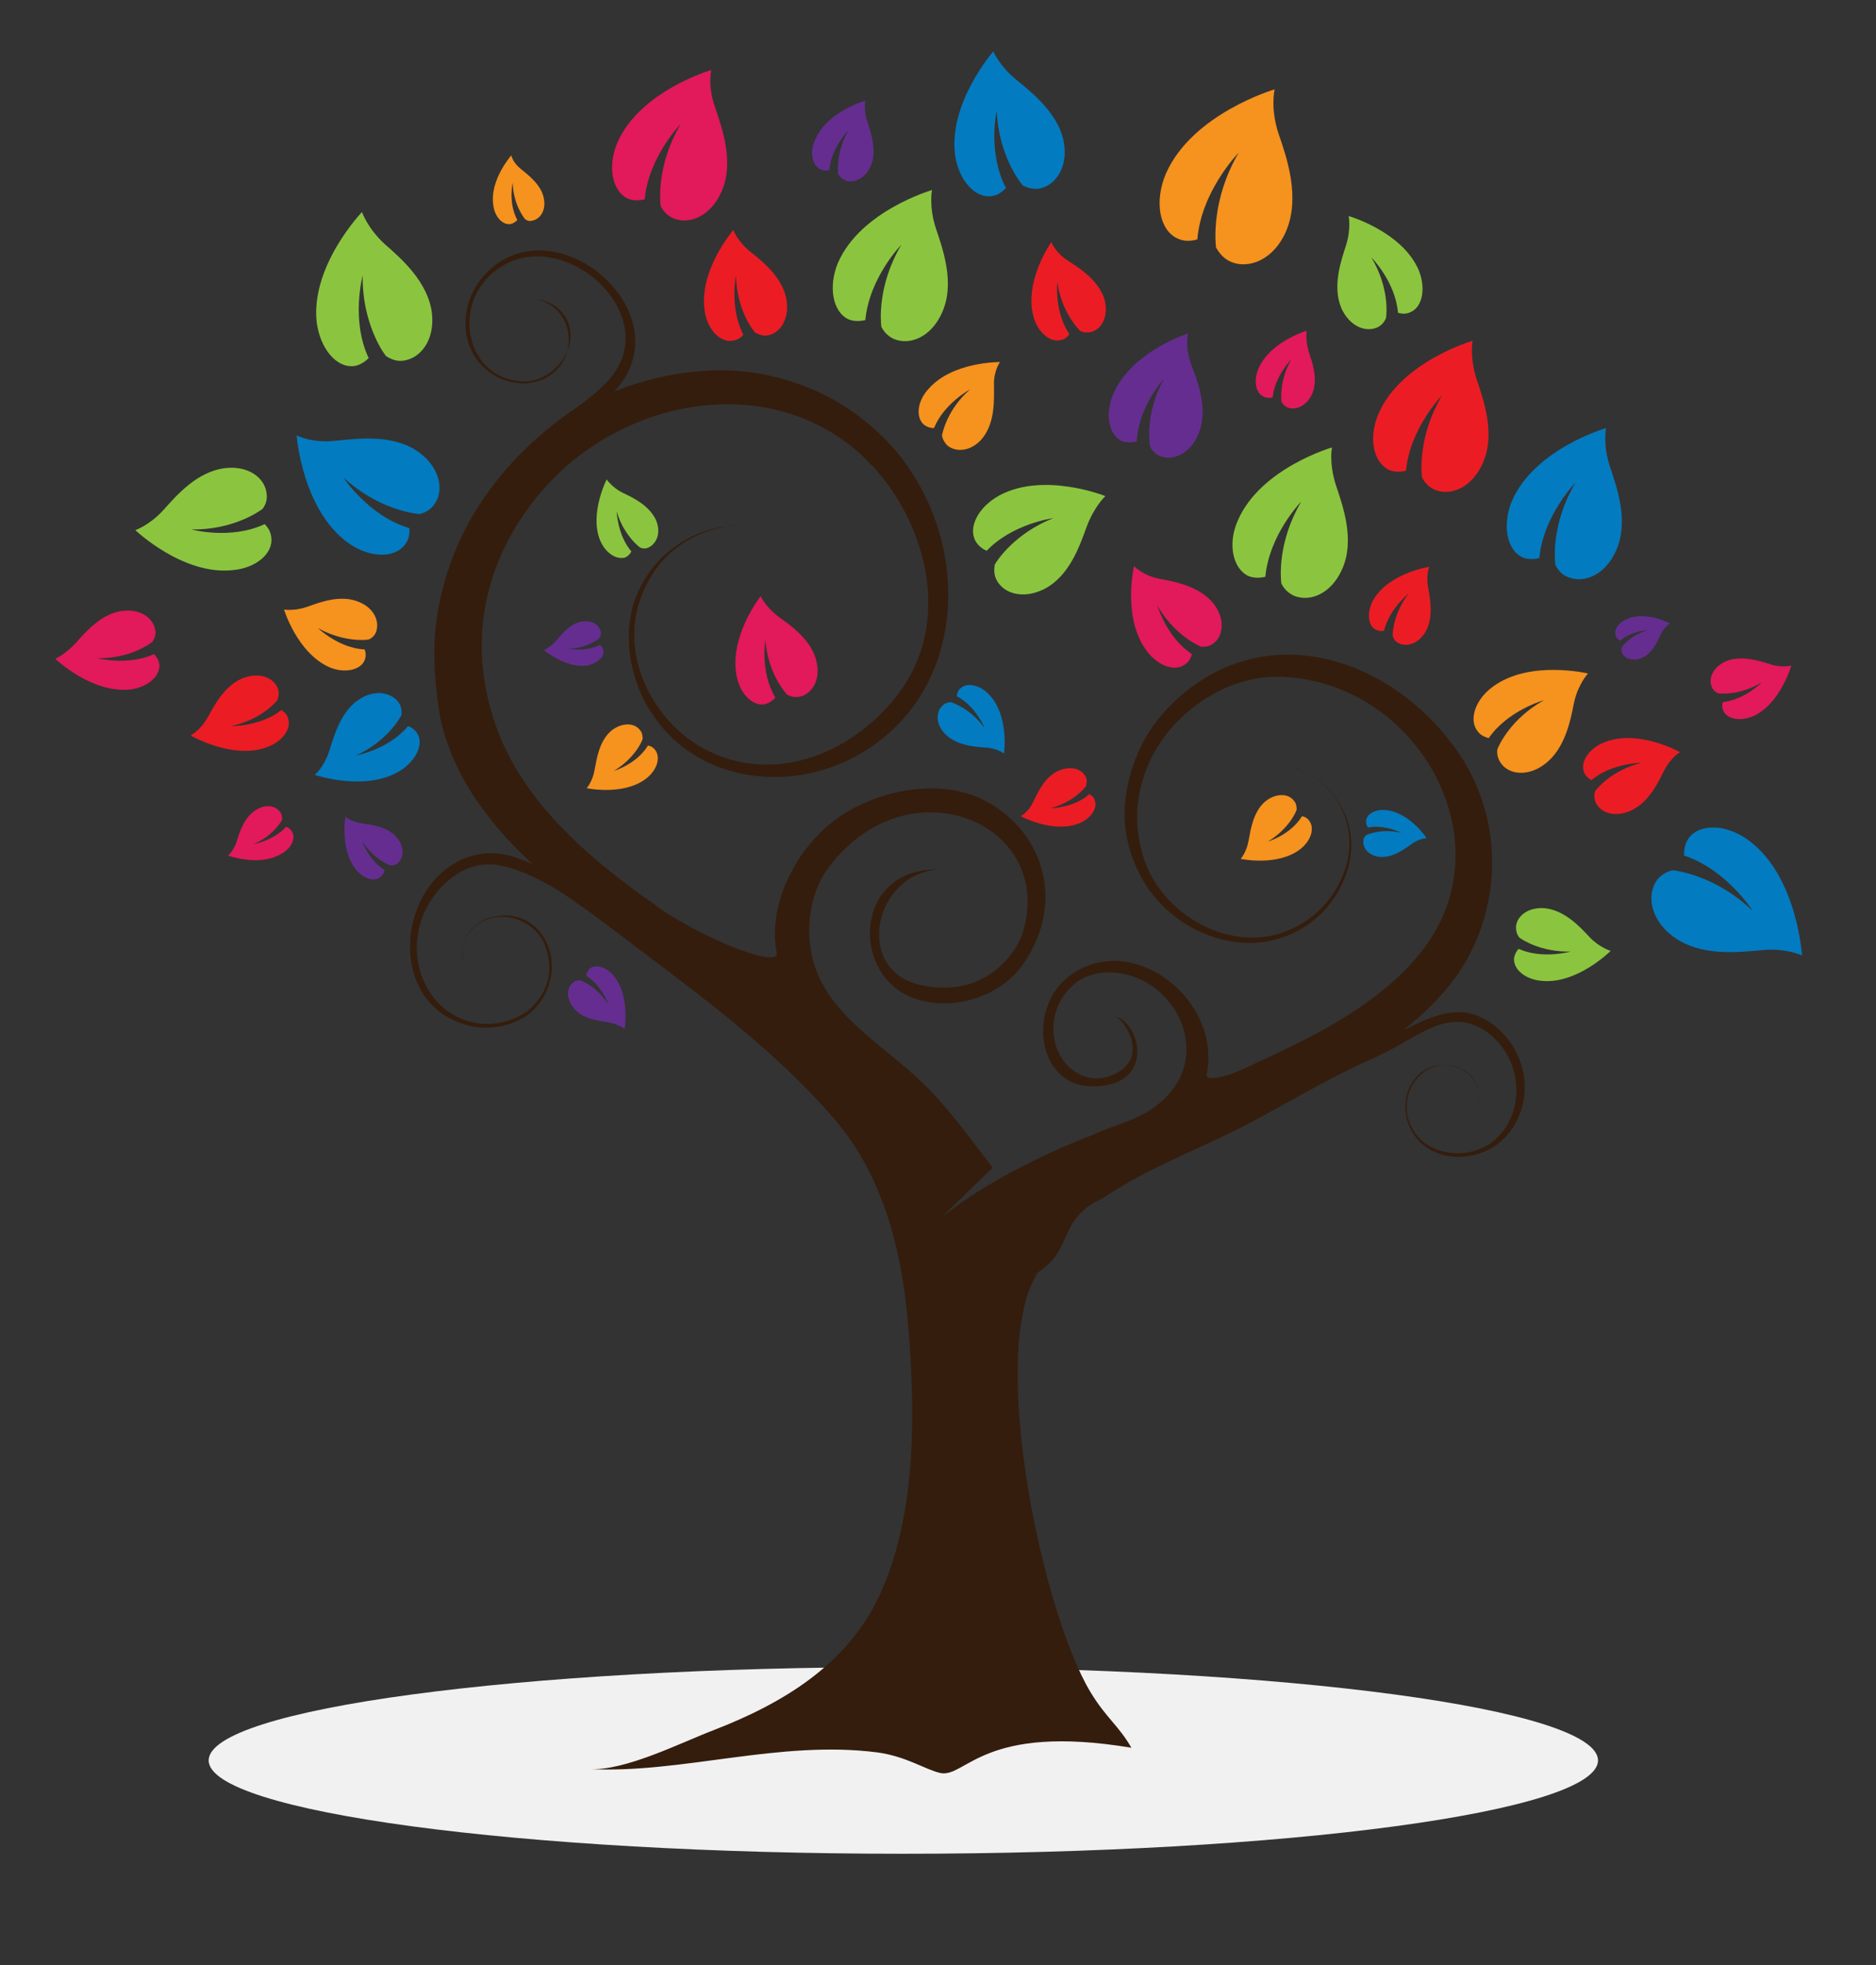 <?xml version="1.0" encoding="utf-8"?>
<!-- Generator: Adobe Illustrator 19.0.0, SVG Export Plug-In . SVG Version: 6.00 Build 0)  -->
<svg version="1.1" id="Layer_1" xmlns="http://www.w3.org/2000/svg" xmlns:xlink="http://www.w3.org/1999/xlink" x="0px" y="0px"
	 viewBox="0 0 281.4 294.7" style="enable-background:new 0 0 281.4 294.7;" xml:space="preserve">
<rect x="0" y="0" width="281.4" height="294.7" fill="#333333" stroke="none"/>
<style type="text/css">
	.st0{fill:#F1F1F2;}
	.st1{fill:#341D0D;}
	.st2{fill:#EC1C24;}
	.st3{fill:#037BC0;}
	.st4{fill:#8BC53F;}
	.st5{fill:#E2195B;}
	.st6{fill:#F6921E;}
	.st7{fill:#652D90;}
</style>
<g id="XMLID_2_">
	<path id="XMLID_46_" class="st0" d="M239.7,264c0,7.7-46.6,14-104.2,14c-57.5,0-104.2-6.3-104.2-14c0-7.7,46.6-14,104.2-14
		C193.1,250,239.7,256.3,239.7,264z"/>
	<path id="XMLID_45_" class="st1" d="M228.2,159.7c-1.1-3.7-4.3-7.1-8.1-7.8c-2.4-0.4-4.8,0.4-6.9,1.3c-0.9,0.4-1.8,0.9-2.7,1.3
		c1.9-1.5,3.8-3.2,5.5-5.1c9-9.6,10.4-24.6,3.3-35.7c-7.7-12-23.1-19.8-36.8-13c-5.3,2.7-9.9,7.3-12.1,12.9c-1.1,2.9-1.8,5.9-1.7,9
		c0.1,3.6,1.3,7.1,3.1,10c3.7,5.8,10.2,9,16.2,8.8c3-0.1,5.7-1.1,8-2.6c2.2-1.5,3.9-3.5,5-5.6c1.1-2.1,1.7-4.3,1.7-6.4
		c0-2.1-0.5-3.9-1.3-5.4c-1.5-3.1-3.8-4.7-5.4-5.5c-0.8-0.4-1.5-0.6-1.9-0.8c-0.5-0.1-0.7-0.2-0.7-0.2s0.2,0.1,0.7,0.2
		c0.4,0.1,1.1,0.4,1.9,0.8c1.6,0.8,3.9,2.5,5.3,5.5c0.7,1.5,1.2,3.4,1.1,5.4c0,2-0.7,4.2-1.8,6.2c-1.1,2-2.8,3.9-5,5.3
		c-2.2,1.4-4.8,2.3-7.6,2.3c-7,0.1-14-4.9-16.3-11.5c-1.9-5.5-1.4-11,1.4-16.2c3.7-6.7,11.5-11.8,19.3-11.4
		c20.5,0.9,34,25.2,20.5,41.6c-6.8,8.3-17.1,12.9-26.6,17.3c-2.6,1.2-5.6,1.8-5.3,0.7c2.3-11.1-11.1-21.7-20.5-14.8
		c-6.4,4.7-5,16.2,2.9,16.6c10,0.4,7.9-9.5,3.8-10.5c1.6,0.6,4.9,5.9,0.5,8.4c-4.8,2.8-9.7-1.2-9.7-6.5c0-4.1,2.9-7.9,7.1-8.4
		c11-1.2,18.8,13.8,6.9,20.9c-1.9,1.1-4.1,1.8-6.2,2.6c-0.7,0.3-1.3,0.5-1.9,0.8c-15.5,6-22.8,12.5-22.8,12.5l7.8-7.6
		c-3.1-4-6.1-8.2-9.6-11.8c-7.5-7.7-18.4-12.2-17.9-24.6c0.1-2.7,1-6,2.6-8.2c12-16.7,34.8-7,29.3,9.7c-0.6,1.9-5,9.8-15.3,7.5
		c-10-2.3-6.9-16.8,2.9-17.3c-13.2-0.4-13.5,16.8-2.9,19.6c5.6,1.5,12.3-0.7,15.6-5.6c6.5-9.6,2.5-20.2-6.2-24.5
		c-7-3.4-16.4-1.2-22.2,3.1c-5.8,4.4-10.1,12.6-8.7,19.9c0.5,2.4-11-2-18.3-7.2l0-0.1c0,0-0.1,0-0.1,0c-11.5-8.1-21-16.9-24.4-28.9
		c-4.6-15.8,2.7-27.9,8.6-34.2c12-12.9,33.4-16.8,47.1-4.1c9.3,8.7,13.7,24.3,5.6,35.3c-6.5,8.9-18.3,14.1-28.8,8.9
		c-7.9-3.9-13.1-13.7-10.3-22.3c0.7-2.3,1.9-4.3,3.2-5.9c2.7-3.1,5.8-4.4,7.9-5c1.1-0.3,1.9-0.4,2.5-0.5c0.6,0,0.9-0.1,0.9-0.1
		s-0.3,0-0.9,0.1c-0.6,0.1-1.4,0.1-2.5,0.4c-2.1,0.5-5.3,1.8-8.2,4.8c-1.4,1.5-2.7,3.5-3.6,5.9c-0.8,2.4-1.1,5.2-0.7,8.2
		c0.4,2.9,1.4,6,3.3,8.8c6.6,10.2,20.4,12,30.6,6.4c17.9-9.8,17.6-34.6,3.9-48c-6.9-6.8-16.6-10.4-26.4-9.8
		c-4.7,0.3-9.3,1.3-13.7,3.1c0.1-0.2,0.3-0.3,0.4-0.5c9.8-11.6-9.6-27.9-19.8-17.1c-2.2,2.3-3.3,5.6-2.9,8.7c0.2,1.5,0.8,3,1.6,4.1
		c0.9,1.2,2,2.1,3.2,2.7c1.2,0.6,2.6,0.9,3.9,0.9c1.3,0,2.6-0.4,3.6-1c4.8-2.9,3.9-10.4-1.7-11.6c0.2,0,0.5,0.1,0.7,0.1
		c0.7,0.2,1.8,0.5,2.8,1.5c4,4.1-0.2,10.7-5.4,10.7c-8.3-0.2-10.7-10.4-5.3-15.7c9.5-9.5,27.1,5.3,18,15.5c-0.9,1-1.8,1.8-2.8,2.6
		c-1,0.8-2,1.5-3,2.2c-11.1,7.8-18.8,19-20.2,32.7c-0.5,5.2,0.4,12,1,14.3c1.2,4.6,3.4,8.9,6.1,12.5c2.3,3.2,4.9,5.9,7.5,8.3
		c-1.1-0.5-2.3-1-3.5-1.3c-1.4-0.3-3-0.5-4.5-0.2c-12,2.2-14.7,21.7-2.3,25.5c3.1,1,6.5,0.5,9.1-1.1c1.3-0.8,2.3-2,3-3.3
		c0.7-1.3,1-2.7,1.1-4.1c0-1.4-0.3-2.7-0.9-3.9c-0.6-1.2-1.4-2.2-2.4-2.8c-1-0.7-2.1-1-3.2-1.1c-1.1-0.1-2.1,0.1-3.1,0.4
		c-0.9,0.3-1.7,0.9-2.3,1.5c-0.6,0.6-1,1.3-1.2,2c-0.5,1.3-0.3,2.5-0.2,3.2c0.1,0.4,0.2,0.6,0.3,0.8c0.1,0.2,0.1,0.3,0.1,0.3
		s0-0.1-0.1-0.3c-0.1-0.2-0.2-0.4-0.3-0.8c-0.2-0.7-0.3-1.9,0.2-3.2c0.2-0.6,0.6-1.3,1.2-1.9c3.1-3.3,8.9-1.8,10.7,2.1
		c0.5,1.1,0.8,2.5,0.8,3.8c0,1.3-0.4,2.7-1.1,3.9c-0.7,1.2-1.7,2.3-2.9,3c-2.5,1.5-5.7,1.9-8.6,0.9c-6.1-2.1-8.6-9.2-6.6-15
		c1.3-3.9,4.8-7.7,9-8.3c1.3-0.2,2.6,0,3.8,0.3c5.7,1.6,10.6,5.4,15.3,8.9c11.8,9,24.4,17.8,34.1,29.2c6.9,8.2,9.7,18.8,10.7,29.3
		c1.2,13.3,1.6,29.5-4.2,41.9c-4.8,10.3-14.4,16.1-24.7,20.1c-5,1.9-13.4,6.2-18.8,5.9c13.9,0.7,28.5-4.4,43.2-2.5
		c4.4,0.6,7.2,2.6,9.5,3.1c3.8,0.7,6.4-7.5,28.6-3.8c-1.8-3.2-3.8-4.5-6.1-8.3c-7.4-12.2-15.5-51.5-7.9-63c5.3-3.4,3-7.7,9.1-10.8
		c0.8-0.4,1.5-0.9,2.3-1.4c6.4-4,13.5-6.6,20.2-10.1c6.2-3.3,12.3-7,18.7-9.8c1.5-0.7,3.1-1.5,4.8-2.5c2.6-1.5,5.6-3.3,8.7-2.9
		c3.5,0.5,6.4,3.6,7.4,6.8c1.2,3.5,0.5,7.8-2.3,10.5c-0.9,0.9-2,1.5-3.2,1.9c-2.4,0.8-5,0.5-7.1-0.7c-1-0.6-1.9-1.5-2.4-2.5
		c-0.6-1-0.9-2.1-0.9-3.2c-0.1-4,3.6-7.5,7.6-6.1c0.7,0.3,1.4,0.7,1.9,1.2c0.5,0.5,0.8,1.1,1,1.6c0.3,0.9,0.3,1.9,0.1,2.8
		c1.2-4.6-4.5-7.5-8.1-5c-0.8,0.5-1.5,1.4-2,2.3c-0.5,1-0.7,2.1-0.7,3.2c0,1.1,0.3,2.3,0.9,3.4c2.6,4.9,9.6,5.1,13.5,1.6
		C228.5,168.2,229.4,163.5,228.2,159.7z"/>
	<path id="XMLID_44_" class="st2" d="M155,120.2c0.7-1.4,1.8-3.9,4-4.7c1.8-0.7,3.4-0.1,3.9,1.1c0.2,0.4,0.1,0.8,0,1.3
		c-0.2,0.3-1.9,2.4-5.3,3.3c0,0,3.4,0,5.8-2.1c0.4,0.2,0.7,0.5,0.8,0.9c0.5,1.2-0.6,2.8-2.4,3.5c-3.9,1.5-8.7-1.1-8.7-1.1
		S154.3,121.8,155,120.2z"/>
	<path id="XMLID_43_" class="st3" d="M50.3,66.1c3.2-0.3,8.6-1.1,12.5,1.7c3.2,2.3,3.9,5.8,2.3,7.9c-0.5,0.7-1.3,1.2-2.2,1.4
		c-0.8-0.1-6.2-0.7-11.4-5.5c0,0,3.8,5.8,9.9,7.6c0.1,0.9-0.1,1.7-0.6,2.4c-1.6,2.2-5.4,2.1-8.6-0.2c-6.9-5-7.7-16.1-7.7-16.1
		S46.8,66.5,50.3,66.1z"/>
	<path id="XMLID_42_" class="st4" d="M140.4,34.3c1,3,2.9,8.2,0.9,12.6c-1.6,3.6-4.8,5-7.3,3.9c-0.8-0.4-1.4-1-1.8-1.8
		c-0.1-0.8-0.6-6.2,3-12.3c0,0-4.8,4.9-5.4,11.3c-0.9,0.2-1.7,0.2-2.5-0.1c-2.4-1.1-3.1-4.9-1.6-8.5c3.4-7.8,14.1-10.9,14.1-10.9
		S139.3,31,140.4,34.3z"/>
	<path id="XMLID_41_" class="st5" d="M107.3,16.2c1,3,2.9,8.2,0.9,12.6c-1.6,3.6-4.8,5-7.3,3.9c-0.8-0.4-1.4-1-1.8-1.8
		c-0.1-0.8-0.6-6.2,3-12.3c0,0-4.8,4.9-5.4,11.3c-0.9,0.2-1.7,0.2-2.5-0.1c-2.4-1.1-3.1-4.9-1.6-8.4c3.4-7.8,14.1-10.9,14.1-10.9
		S106.1,12.9,107.3,16.2z"/>
	<path id="XMLID_40_" class="st6" d="M191.8,20.1c1.2,3.5,3.3,9.5,1.1,14.6c-1.8,4.2-5.6,5.8-8.4,4.5c-0.9-0.4-1.6-1.2-2.1-2.1
		c-0.1-0.9-0.7-7.2,3.4-14.2c0,0-5.6,5.7-6.2,13c-1,0.3-2,0.3-2.9-0.1c-2.8-1.2-3.6-5.6-1.8-9.8c4-9,16.3-12.6,16.3-12.6
		S190.5,16.2,191.8,20.1z"/>
	<path id="XMLID_39_" class="st4" d="M201.9,36.8c-0.7,2.2-2.1,6.1-0.7,9.4c1.2,2.7,3.6,3.7,5.4,2.9c0.6-0.3,1-0.7,1.3-1.4
		c0.1-0.6,0.5-4.6-2.2-9.1c0,0,3.6,3.6,4,8.3c0.6,0.2,1.3,0.2,1.9-0.1c1.8-0.8,2.3-3.6,1.2-6.3c-2.5-5.8-10.5-8.1-10.5-8.1
		S202.7,34.3,201.9,36.8z"/>
	<path id="XMLID_38_" class="st5" d="M265.5,99.6c-1.6-0.5-4.4-1.4-6.7-0.4c-1.9,0.9-2.6,2.6-2,3.9c0.2,0.4,0.5,0.7,1,0.9
		c0.4,0,3.3,0.3,6.5-1.7c0,0-2.5,2.6-5.9,3c-0.1,0.5-0.1,0.9,0.1,1.3c0.6,1.3,2.6,1.6,4.5,0.8c4.1-1.9,5.7-7.6,5.7-7.6
		S267.3,100.2,265.5,99.6z"/>
	<path id="XMLID_37_" class="st2" d="M221.5,56.9c1,3,2.9,8.2,0.9,12.6c-1.6,3.6-4.8,5-7.3,3.9c-0.8-0.4-1.4-1-1.8-1.8
		c-0.1-0.8-0.6-6.2,3-12.3c0,0-4.8,4.9-5.4,11.3c-0.9,0.2-1.7,0.2-2.5-0.1c-2.4-1.1-3.2-4.9-1.6-8.5c3.4-7.8,14.1-10.9,14.1-10.9
		S220.4,53.5,221.5,56.9z"/>
	<path id="XMLID_36_" class="st3" d="M241.5,70c1,3,2.9,8.2,0.9,12.6c-1.6,3.6-4.8,5-7.3,3.9c-0.8-0.3-1.4-1-1.8-1.8
		c-0.1-0.8-0.6-6.2,3-12.3c0,0-4.8,4.9-5.4,11.3c-0.9,0.2-1.7,0.2-2.5-0.1c-2.4-1.1-3.1-4.9-1.6-8.5c3.4-7.8,14.1-10.9,14.1-10.9
		S240.4,66.7,241.5,70z"/>
	<path id="XMLID_35_" class="st3" d="M264.2,142.5c-3.4,0.3-9.2,1-13.3-2.1c-3.3-2.5-4-6.2-2.3-8.5c0.6-0.7,1.4-1.2,2.3-1.4
		c0.8,0.1,6.6,0.9,12,6.1c0,0-3.9-6.2-10.3-8.3c0-1,0.2-1.9,0.7-2.6c1.7-2.3,5.8-2.1,9.1,0.4c7.2,5.4,7.9,17.2,7.9,17.2
		S267.9,142.1,264.2,142.5z"/>
	<path id="XMLID_34_" class="st4" d="M57.7,36.6c2.4,2.1,6.6,5.7,7.1,10.5c0.4,3.9-1.7,6.7-4.4,7c-0.9,0.1-1.7-0.2-2.5-0.7
		c-0.5-0.6-3.6-5.1-3.5-12.1c0,0-1.8,6.7,0.9,12.4c-0.6,0.6-1.4,1.1-2.2,1.2c-2.7,0.3-5.1-2.7-5.6-6.6c-0.9-8.5,6.8-16.5,6.8-16.5
		S55.1,34.2,57.7,36.6z"/>
	<path id="XMLID_33_" class="st4" d="M24.5,76.5c1.9-2.1,5-5.8,9.3-6.3c3.5-0.4,6,1.5,6.2,3.9c0.1,0.8-0.1,1.5-0.6,2.2
		c-0.5,0.4-4.5,3.2-10.7,3.1c0,0,5.9,1.6,11-0.8c0.6,0.6,0.9,1.2,1,2c0.3,2.4-2.3,4.6-5.8,4.9c-7.5,0.8-14.6-6-14.6-6
		S22.4,78.8,24.5,76.5z"/>
	<path id="XMLID_32_" class="st5" d="M11.4,96.4c1.4-1.6,3.9-4.5,7.1-4.8c2.7-0.3,4.6,1.2,4.8,3c0.1,0.6-0.1,1.2-0.5,1.7
		c-0.4,0.3-3.4,2.5-8.2,2.4c0,0,4.5,1.2,8.5-0.6c0.4,0.4,0.7,0.9,0.8,1.5c0.2,1.8-1.8,3.5-4.4,3.8c-5.8,0.6-11.2-4.6-11.2-4.6
		S9.7,98.2,11.4,96.4z"/>
	<path id="XMLID_31_" class="st5" d="M35.5,126.2c0.4-1.3,1.1-3.7,3-4.8c1.5-0.9,3-0.5,3.6,0.5c0.2,0.3,0.2,0.7,0.2,1.1
		c-0.2,0.3-1.4,2.4-4.3,3.6c0,0,3-0.5,4.9-2.6c0.4,0.1,0.7,0.4,0.9,0.7c0.6,1-0.1,2.6-1.7,3.4c-3.3,1.9-7.9,0.2-7.9,0.2
		S35,127.7,35.5,126.2z"/>
	<path id="XMLID_30_" class="st6" d="M46.1,91c1.9-0.7,5.1-1.9,7.8-0.7c2.2,0.9,3.1,2.9,2.5,4.5c-0.2,0.5-0.6,0.9-1.1,1.1
		c-0.5,0.1-3.8,0.4-7.6-1.7c0,0,3.1,3,7,3.2c0.2,0.5,0.2,1.1,0,1.6c-0.6,1.5-3,2-5.2,1.1c-4.9-2.1-6.9-8.7-6.9-8.7S44,91.7,46.1,91z
		"/>
	<path id="XMLID_29_" class="st5" d="M196.3,52.7c0.5,1.5,1.5,4.2,0.5,6.4c-0.8,1.8-2.5,2.5-3.7,2c-0.4-0.2-0.7-0.5-0.9-0.9
		c0-0.4-0.3-3.2,1.5-6.3c0,0-2.5,2.5-2.8,5.7c-0.4,0.1-0.9,0.1-1.3-0.1c-1.3-0.5-1.6-2.5-0.8-4.3c1.8-4,7.2-5.6,7.2-5.6
		S195.8,51,196.3,52.7z"/>
	<path id="XMLID_28_" class="st5" d="M116.8,92.5c1.8,1.3,5,3.5,5.7,6.8c0.6,2.7-0.7,4.8-2.6,5.2c-0.6,0.1-1.2,0-1.8-0.3
		c-0.4-0.4-2.9-3.3-3.3-8.2c0,0-0.8,4.8,1.5,8.6c-0.4,0.5-0.9,0.8-1.5,1c-1.8,0.4-3.8-1.5-4.3-4.2c-1.2-5.9,3.6-12,3.6-12
		S114.8,91,116.8,92.5z"/>
	<path id="XMLID_27_" class="st4" d="M93.4,73.9c1.5,0.7,4,1.9,5,4.1c0.8,1.9,0.1,3.5-1.1,4.1c-0.4,0.2-0.9,0.2-1.3,0
		c-0.3-0.2-2.5-2-3.5-5.4c0,0,0.1,3.5,2.2,6c-0.2,0.4-0.5,0.7-0.9,0.9C92.4,84,90.8,82.9,90,81c-1.6-4,1-9.1,1-9.1
		S91.8,73.1,93.4,73.9z"/>
	<path id="XMLID_26_" class="st7" d="M83.4,96.1c0.8-0.9,2.1-2.6,3.9-2.9c1.5-0.2,2.6,0.5,2.8,1.5c0.1,0.3,0,0.7-0.2,1
		c-0.2,0.2-1.9,1.5-4.6,1.6c0,0,2.6,0.5,4.7-0.6c0.3,0.2,0.4,0.5,0.5,0.8c0.2,1-0.9,2-2.4,2.3c-3.2,0.5-6.5-2.3-6.5-2.3
		S82.5,97.1,83.4,96.1z"/>
	<path id="XMLID_25_" class="st6" d="M89.2,115.4c0.3-1.6,0.7-4.4,2.6-5.9c1.6-1.2,3.4-1.1,4.2,0c0.3,0.3,0.4,0.8,0.4,1.3
		c-0.1,0.4-1.2,2.9-4.3,4.8c0,0,3.4-1,5.1-3.8c0.5,0.1,0.8,0.3,1.1,0.7c0.8,1.1,0.3,2.9-1.3,4.2c-3.4,2.7-9,1.5-9,1.5
		S88.9,117.2,89.2,115.4z"/>
	<path id="XMLID_24_" class="st3" d="M147.8,112.1c-1.6-0.1-4.4-0.3-6.1-2.1c-1.4-1.5-1.3-3.3-0.3-4.2c0.3-0.3,0.8-0.5,1.2-0.5
		c0.4,0.1,3,1,5.1,3.9c0,0-1.3-3.3-4.2-4.8c0.1-0.5,0.2-0.9,0.6-1.2c1-0.9,2.9-0.5,4.3,1c3,3.2,2.2,8.8,2.2,8.8
		S149.6,112.2,147.8,112.1z"/>
	<path id="XMLID_23_" class="st6" d="M187.3,126c0.3-1.6,0.7-4.4,2.6-5.9c1.6-1.2,3.4-1.1,4.2,0c0.3,0.3,0.4,0.8,0.4,1.3
		c-0.1,0.4-1.2,2.9-4.3,4.8c0,0,3.4-1,5.1-3.8c0.5,0.1,0.8,0.3,1.1,0.7c0.8,1.1,0.3,2.9-1.3,4.2c-3.4,2.7-9,1.5-9,1.5
		S187,127.8,187.3,126z"/>
	<path id="XMLID_22_" class="st3" d="M211.7,126.6c-1.1,0.8-2.9,2.1-4.8,1.9c-1.6-0.2-2.5-1.3-2.4-2.4c0-0.4,0.2-0.7,0.5-0.9
		c0.3-0.1,2.3-1,5.2-0.3c0,0-2.5-1.3-5-0.8c-0.2-0.3-0.3-0.6-0.3-1c0.1-1.1,1.5-1.8,3.1-1.6c3.5,0.4,6,4.2,6,4.2
		S212.9,125.7,211.7,126.6z"/>
	<path id="XMLID_21_" class="st7" d="M130.1,18.2c0.5,1.6,1.5,4.4,0.5,6.7c-0.8,1.9-2.6,2.7-3.9,2.1c-0.4-0.2-0.8-0.5-1-1
		c0-0.4-0.3-3.3,1.6-6.5c0,0-2.6,2.6-2.9,6c-0.5,0.1-0.9,0.1-1.3-0.1c-1.3-0.6-1.7-2.6-0.8-4.5c1.8-4.2,7.5-5.8,7.5-5.8
		S129.5,16.4,130.1,18.2z"/>
	<path id="XMLID_20_" class="st7" d="M54.4,123.5c1.4,0.2,3.9,0.5,5.2,2.2c1.1,1.4,1,2.9,0.1,3.7c-0.3,0.3-0.7,0.4-1.1,0.4
		c-0.3-0.1-2.6-1-4.3-3.7c0,0,1,2.9,3.4,4.4c-0.1,0.4-0.3,0.7-0.6,1c-0.9,0.8-2.6,0.3-3.7-1.1c-2.4-2.9-1.6-7.9-1.6-7.9
		S52.8,123.3,54.4,123.5z"/>
	<path id="XMLID_19_" class="st7" d="M91.2,153.3c-1.4-0.2-3.9-0.5-5.2-2.2c-1.1-1.4-1-2.9-0.1-3.7c0.3-0.3,0.7-0.4,1.1-0.4
		c0.3,0.1,2.6,1,4.3,3.7c0,0-1-2.9-3.4-4.4c0.1-0.4,0.3-0.7,0.5-1c0.9-0.8,2.6-0.3,3.7,1.1c2.4,2.9,1.6,7.9,1.6,7.9
		S92.8,153.6,91.2,153.3z"/>
	<path id="XMLID_18_" class="st4" d="M200.4,72.8c1,3,2.9,8.2,0.9,12.6c-1.6,3.6-4.8,5-7.3,3.9c-0.8-0.4-1.4-1-1.8-1.8
		c-0.1-0.8-0.6-6.2,3-12.3c0,0-4.8,4.9-5.4,11.3c-0.9,0.2-1.7,0.2-2.5-0.1c-2.4-1.1-3.2-4.9-1.6-8.4c3.4-7.8,14.1-10.9,14.1-10.9
		S199.3,69.4,200.4,72.8z"/>
	<path id="XMLID_17_" class="st6" d="M149.1,57.9c0,2,0.2,5.5-1.8,7.9c-1.6,1.9-3.9,2.1-5.2,1c-0.4-0.4-0.7-0.9-0.8-1.5
		c0.1-0.5,0.8-3.9,4.2-6.9c0,0-3.9,2.1-5.4,5.8c-0.6,0-1.1-0.2-1.5-0.5c-1.3-1.1-1-3.6,0.7-5.4c3.6-4.1,10.7-4,10.7-4
		S149,55.6,149.1,57.9z"/>
	<path id="XMLID_16_" class="st2" d="M160.2,39.1c1.7,1.1,4.7,3,5.5,5.9c0.6,2.4-0.4,4.4-2.1,4.8c-0.5,0.1-1.1,0.1-1.6-0.2
		c-0.3-0.3-2.8-2.9-3.4-7.3c0,0-0.5,4.4,1.8,7.8c-0.3,0.5-0.8,0.8-1.3,0.9c-1.6,0.4-3.5-1.2-4.1-3.6c-1.4-5.3,2.7-11.1,2.7-11.1
		S158.3,37.9,160.2,39.1z"/>
	<path id="XMLID_15_" class="st2" d="M31.2,107.5c1-1.8,2.6-4.9,5.5-5.9c2.4-0.8,4.4,0.1,5,1.7c0.2,0.5,0.1,1.1-0.1,1.7
		c-0.3,0.4-2.6,3-7,3.9c0,0,4.4,0.1,7.6-2.4c0.5,0.3,0.9,0.7,1,1.2c0.6,1.6-0.9,3.6-3.3,4.4c-5.1,1.8-11.3-1.8-11.3-1.8
		S30.1,109.5,31.2,107.5z"/>
	<path id="XMLID_14_" class="st2" d="M249.6,115.6c-0.9,1.8-2.4,5-5.3,6.1c-2.3,0.9-4.4,0.1-5-1.5c-0.2-0.5-0.2-1.1,0-1.6
		c0.3-0.4,2.5-3.1,6.9-4.2c0,0-4.4,0-7.5,2.6c-0.5-0.3-0.9-0.7-1.1-1.2c-0.6-1.6,0.8-3.6,3.1-4.5c5.1-2,11.3,1.5,11.3,1.5
		S250.6,113.6,249.6,115.6z"/>
	<path id="XMLID_13_" class="st7" d="M178.7,54.7c0.9,2.4,2.6,6.6,1.1,10.3c-1.2,3-3.8,4.2-5.8,3.4c-0.7-0.3-1.2-0.8-1.5-1.5
		c-0.1-0.6-0.7-5.1,2.1-10.1c0,0-3.8,4.1-4.1,9.4c-0.7,0.2-1.4,0.2-2.1,0c-2-0.8-2.7-3.9-1.5-6.9c2.6-6.5,11.3-9.3,11.3-9.3
		S177.7,52,178.7,54.7z"/>
	<path id="XMLID_12_" class="st4" d="M163,79c-1,2.7-2.5,7.3-6.3,9.3c-3.1,1.6-6.1,0.8-7.2-1.3c-0.4-0.7-0.4-1.5-0.3-2.3
		c0.3-0.6,3-4.7,8.8-7c0,0-6.1,0.8-10,4.9c-0.7-0.3-1.3-0.8-1.7-1.5c-1.1-2.1,0.5-5.1,3.6-6.8c6.7-3.6,15.9,0.1,15.9,0.1
		S164.1,76,163,79z"/>
	<path id="XMLID_11_" class="st6" d="M236.1,105.4c-0.5,2.5-1.3,6.9-4.4,9.2c-2.5,1.9-5.4,1.6-6.6-0.2c-0.4-0.6-0.6-1.3-0.5-2
		c0.2-0.6,2-4.6,7-7.4c0,0-5.4,1.5-8.3,5.7c-0.7-0.2-1.3-0.5-1.7-1.1c-1.3-1.7-0.3-4.7,2.3-6.6c5.5-4.1,14.3-2,14.3-2
		S236.7,102.6,236.1,105.4z"/>
	<path id="XMLID_10_" class="st5" d="M173.9,86.8c2.2,0.4,6.1,1.1,8.2,3.8c1.7,2.3,1.4,4.8-0.1,5.9c-0.5,0.4-1.1,0.5-1.8,0.5
		c-0.5-0.2-4.1-1.8-6.6-6.2c0,0,1.4,4.8,5.2,7.3c-0.2,0.6-0.5,1.2-1,1.5c-1.5,1.2-4.1,0.3-5.8-2c-3.7-4.9-1.9-12.7-1.9-12.7
		S171.4,86.3,173.9,86.8z"/>
	<path id="XMLID_9_" class="st2" d="M214.2,88c0.3,1.7,0.9,4.6-0.4,6.8c-1.1,1.8-2.9,2.3-4.1,1.6c-0.4-0.2-0.7-0.6-0.8-1.1
		c0-0.4,0.1-3.3,2.4-6.3c0,0-2.9,2.3-3.7,5.6c-0.5,0.1-0.9,0-1.3-0.2c-1.2-0.7-1.3-2.8-0.2-4.6c2.4-3.9,8.3-4.8,8.3-4.8
		S213.9,86.1,214.2,88z"/>
	<path id="XMLID_8_" class="st2" d="M112.6,37.8c1.8,1.4,4.9,3.9,5.4,7.3c0.4,2.8-1,4.9-2.9,5.2c-0.6,0.1-1.2-0.1-1.8-0.4
		c-0.4-0.4-2.8-3.5-2.9-8.6c0,0-1,4.8,1.1,8.9c-0.4,0.5-1,0.8-1.6,0.9c-1.9,0.3-3.8-1.7-4.2-4.5c-0.9-6.1,4.3-12.1,4.3-12.1
		S110.6,36.2,112.6,37.8z"/>
	<path id="XMLID_7_" class="st3" d="M152.5,12c2.3,1.9,6.4,5.1,7.1,9.5c0.6,3.6-1.3,6.4-3.8,6.8c-0.8,0.1-1.6-0.1-2.4-0.5
		c-0.5-0.6-3.6-4.6-3.9-11.2c0,0-1.4,6.3,1.4,11.6c-0.6,0.6-1.3,1.1-2.1,1.2c-2.5,0.4-4.9-2.3-5.5-5.9c-1.2-7.9,5.7-15.8,5.7-15.8
		S149.9,9.9,152.5,12z"/>
	<path id="XMLID_6_" class="st3" d="M49.4,112.6c0.7-2.2,1.7-6,4.6-7.8c2.4-1.5,4.9-0.9,5.9,0.7c0.3,0.5,0.4,1.2,0.3,1.8
		c-0.3,0.5-2.2,3.9-6.8,6c0,0,4.9-0.9,7.8-4.4c0.6,0.2,1.1,0.6,1.4,1.1c1,1.6-0.2,4.1-2.6,5.6c-5.2,3.2-12.8,0.6-12.8,0.6
		S48.6,115.1,49.4,112.6z"/>
	<path id="XMLID_5_" class="st6" d="M78.2,25.4c1.1,0.9,3.1,2.4,3.4,4.5c0.3,1.7-0.6,3-1.8,3.2c-0.4,0.1-0.8,0-1.1-0.3
		c-0.2-0.3-1.7-2.2-1.8-5.4c0,0-0.7,3,0.7,5.6c-0.3,0.3-0.6,0.5-1,0.6c-1.2,0.2-2.4-1.1-2.6-2.8c-0.6-3.8,2.7-7.5,2.7-7.5
		S76.9,24.4,78.2,25.4z"/>
	<path id="XMLID_4_" class="st7" d="M249.1,95.2c-0.5,1-1.3,2.9-2.9,3.5c-1.3,0.5-2.5,0.1-2.9-0.8c-0.1-0.3-0.1-0.6,0-0.9
		c0.2-0.2,1.4-1.8,3.9-2.5c0,0-2.5,0.1-4.2,1.6c-0.3-0.2-0.5-0.4-0.6-0.7c-0.4-0.9,0.4-2.1,1.7-2.6c2.9-1.2,6.4,0.7,6.4,0.7
		S249.6,94,249.1,95.2z"/>
	<path id="XMLID_3_" class="st4" d="M238.4,140.5c-1.4-1.5-3.7-4-6.7-4.3c-2.5-0.2-4.2,1.2-4.3,2.8c0,0.6,0.1,1.1,0.5,1.6
		c0.4,0.3,3.2,2.2,7.7,2.1c0,0-4.2,1.2-7.8-0.4c-0.4,0.4-0.6,0.9-0.7,1.4c-0.1,1.7,1.7,3.2,4.2,3.4c5.3,0.5,10.3-4.5,10.3-4.5
		S239.9,142.1,238.4,140.5z"/>
</g>
</svg>
